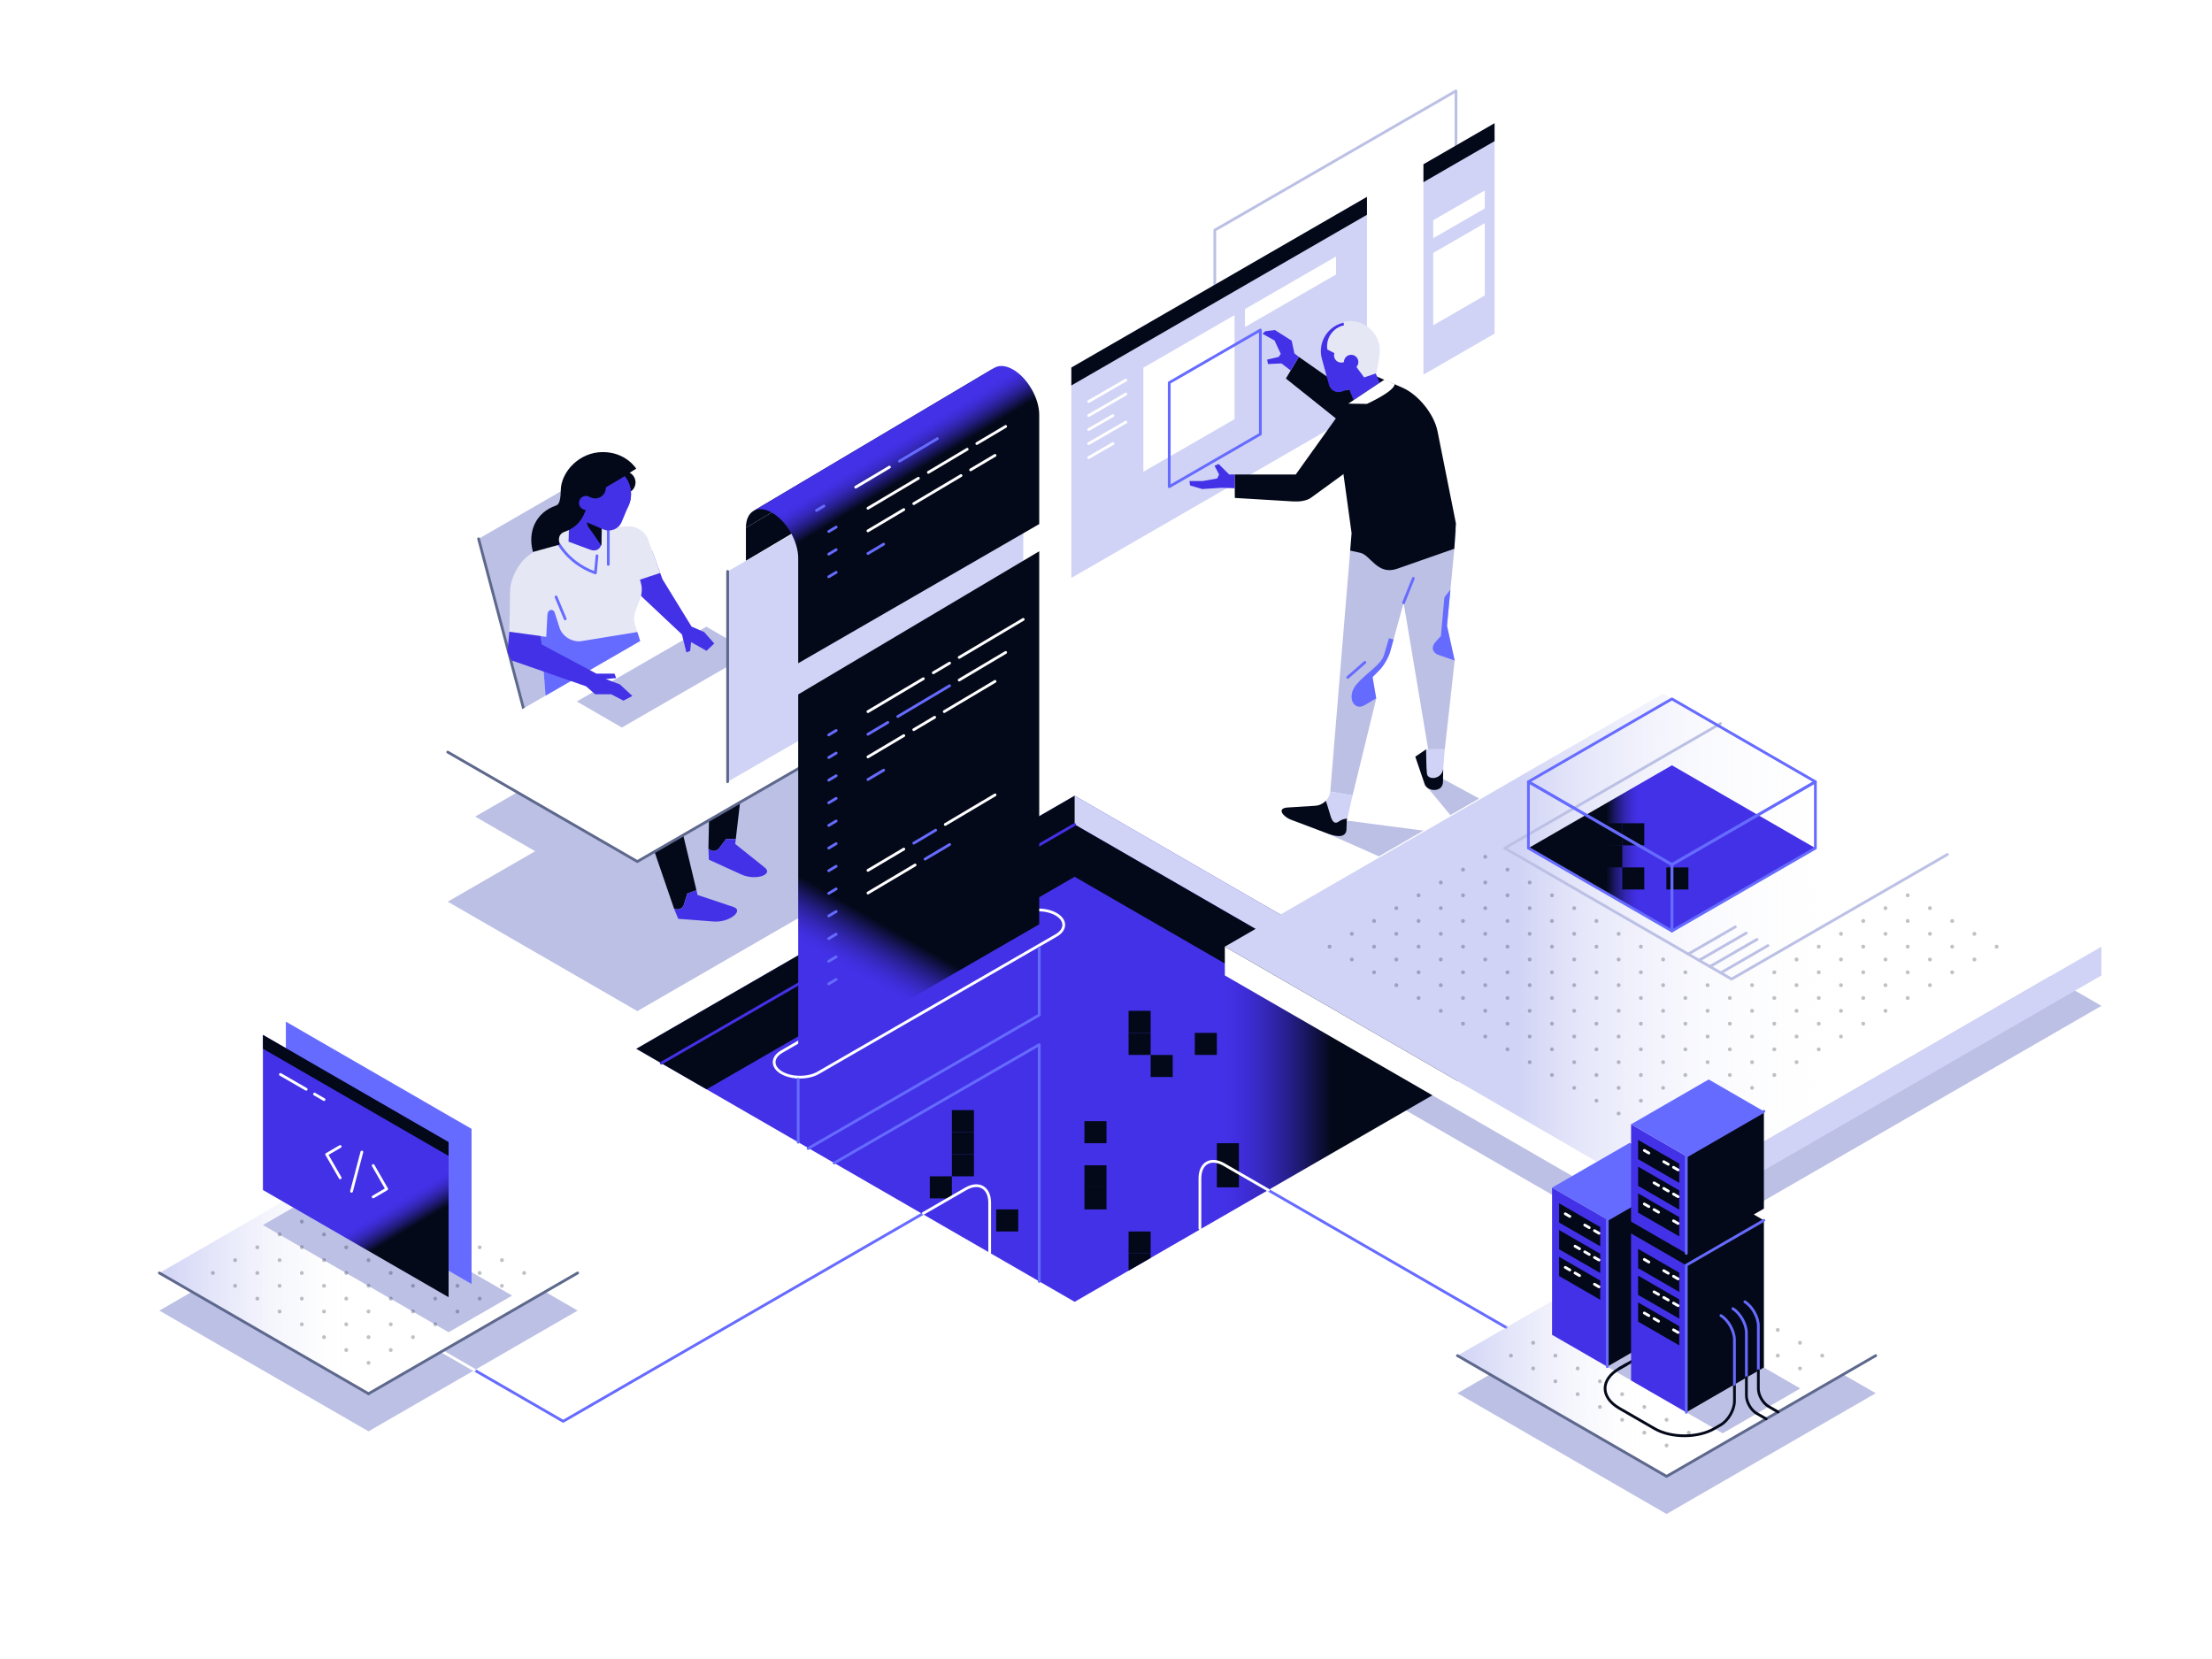 <?xml version="1.0" encoding="UTF-8"?>
<svg xmlns="http://www.w3.org/2000/svg" width="800" height="600" xmlns:xlink="http://www.w3.org/1999/xlink" viewBox="0 0 800 600">
  <defs>
    <linearGradient id="linear-gradient" x1="481.64" y1="379.31" x2="441.71" y2="379.31" gradientUnits="userSpaceOnUse">
      <stop offset="0" stop-color="#040919"/>
      <stop offset=".05" stop-color="#080c28"/>
      <stop offset=".24" stop-color="#1a1762"/>
      <stop offset=".42" stop-color="#282092"/>
      <stop offset=".59" stop-color="#3427b7"/>
      <stop offset=".75" stop-color="#3c2cd2"/>
      <stop offset=".89" stop-color="#412fe2"/>
      <stop offset="1" stop-color="#4331e8"/>
    </linearGradient>
    <linearGradient id="linear-gradient-2" x1="311.17" y1="329.42" x2="300.97" y2="347.15" xlink:href="#linear-gradient"/>
    <linearGradient id="linear-gradient-3" x1="322.21" y1="176.12" x2="315.56" y2="165.26" xlink:href="#linear-gradient"/>
    <linearGradient id="linear-gradient-4" x1="302.39" y1="221.87" x2="300.11" y2="221.87" gradientTransform="translate(0 395.74) rotate(-49.51) scale(1.54 .65) skewX(-26.28)" gradientUnits="userSpaceOnUse">
      <stop offset="0" stop-color="#d0d3f5"/>
      <stop offset=".06" stop-color="#d0d3f5" stop-opacity=".78"/>
      <stop offset=".14" stop-color="#d0d3f5" stop-opacity=".55"/>
      <stop offset=".21" stop-color="#d0d3f5" stop-opacity=".35"/>
      <stop offset=".28" stop-color="#d0d3f5" stop-opacity=".2"/>
      <stop offset=".35" stop-color="#d0d3f5" stop-opacity=".09"/>
      <stop offset=".4" stop-color="#d0d3f5" stop-opacity=".02"/>
      <stop offset=".45" stop-color="#d0d3f5" stop-opacity="0"/>
    </linearGradient>
    <linearGradient id="linear-gradient-5" x1="302.39" y1="230.06" x2="300.11" y2="230.06" xlink:href="#linear-gradient-4"/>
    <linearGradient id="linear-gradient-6" x1="302.39" y1="238.24" x2="300.11" y2="238.24" xlink:href="#linear-gradient-4"/>
    <linearGradient id="linear-gradient-7" x1="302.39" y1="246.43" x2="300.11" y2="246.43" xlink:href="#linear-gradient-4"/>
    <linearGradient id="linear-gradient-8" x1="302.39" y1="254.61" x2="300.11" y2="254.61" xlink:href="#linear-gradient-4"/>
    <linearGradient id="linear-gradient-9" x1="302.39" y1="262.8" x2="300.11" y2="262.8" xlink:href="#linear-gradient-4"/>
    <linearGradient id="linear-gradient-10" x1="302.39" y1="270.99" x2="300.11" y2="270.99" xlink:href="#linear-gradient-4"/>
    <linearGradient id="linear-gradient-11" x1="302.39" y1="279.17" x2="300.11" y2="279.17" xlink:href="#linear-gradient-4"/>
    <linearGradient id="linear-gradient-12" x1="302.39" y1="287.36" x2="300.11" y2="287.36" xlink:href="#linear-gradient-4"/>
    <linearGradient id="linear-gradient-13" x1="302.39" y1="295.54" x2="300.11" y2="295.54" xlink:href="#linear-gradient-4"/>
    <linearGradient id="linear-gradient-14" x1="302.39" y1="303.73" x2="300.11" y2="303.73" xlink:href="#linear-gradient-4"/>
    <linearGradient id="linear-gradient-15" x1="302.39" y1="311.92" x2="300.11" y2="311.92" xlink:href="#linear-gradient-4"/>
    <linearGradient id="linear-gradient-16" x1="333.76" y1="235.07" x2="316.83" y2="235.07" xlink:href="#linear-gradient-4"/>
    <linearGradient id="linear-gradient-17" x1="321.02" y1="239.54" x2="314.95" y2="239.54" xlink:href="#linear-gradient-4"/>
    <linearGradient id="linear-gradient-18" x1="326.75" y1="249.39" x2="315.8" y2="249.39" xlink:href="#linear-gradient-4"/>
    <linearGradient id="linear-gradient-19" x1="319.53" y1="255.48" x2="314.73" y2="255.48" xlink:href="#linear-gradient-4"/>
    <linearGradient id="linear-gradient-20" x1="326.76" y1="290.46" x2="315.81" y2="290.46" xlink:href="#linear-gradient-4"/>
    <linearGradient id="linear-gradient-21" x1="330.8" y1="299.82" x2="316.41" y2="299.82" xlink:href="#linear-gradient-4"/>
    <linearGradient id="linear-gradient-22" x1="343.38" y1="244.63" x2="338.41" y2="244.63" xlink:href="#linear-gradient-4"/>
    <linearGradient id="linear-gradient-23" x1="343.26" y1="249.11" x2="327.43" y2="249.11" xlink:href="#linear-gradient-4"/>
    <linearGradient id="linear-gradient-24" x1="337.96" y1="257.4" x2="331.57" y2="257.4" xlink:href="#linear-gradient-4"/>
    <linearGradient id="linear-gradient-25" x1="369.85" y1="255.02" x2="350.3" y2="255.02" xlink:href="#linear-gradient-4"/>
    <linearGradient id="linear-gradient-26" x1="363.55" y1="261.37" x2="349.36" y2="261.37" xlink:href="#linear-gradient-4"/>
    <linearGradient id="linear-gradient-27" x1="359.7" y1="266.89" x2="344.19" y2="266.89" xlink:href="#linear-gradient-4"/>
    <linearGradient id="linear-gradient-28" x1="338.32" y1="298.56" x2="331.64" y2="298.56" xlink:href="#linear-gradient-4"/>
    <linearGradient id="linear-gradient-29" x1="359.72" y1="308.06" x2="344.5" y2="308.06" xlink:href="#linear-gradient-4"/>
    <linearGradient id="linear-gradient-30" x1="343.37" y1="309.39" x2="335.86" y2="309.39" xlink:href="#linear-gradient-4"/>
    <linearGradient id="linear-gradient-31" x1="297.96" y1="135.51" x2="295.69" y2="135.51" xlink:href="#linear-gradient-4"/>
    <linearGradient id="linear-gradient-32" x1="302.39" y1="148.31" x2="300.11" y2="148.31" xlink:href="#linear-gradient-4"/>
    <linearGradient id="linear-gradient-33" x1="302.39" y1="156.5" x2="300.11" y2="156.5" xlink:href="#linear-gradient-4"/>
    <linearGradient id="linear-gradient-34" x1="302.39" y1="164.69" x2="300.11" y2="164.69" xlink:href="#linear-gradient-4"/>
    <linearGradient id="linear-gradient-35" x1="321.57" y1="146.44" x2="311.26" y2="146.44" xlink:href="#linear-gradient-4"/>
    <linearGradient id="linear-gradient-36" x1="331.99" y1="160.99" x2="316.57" y2="160.99" xlink:href="#linear-gradient-4"/>
    <linearGradient id="linear-gradient-37" x1="326.75" y1="167.65" x2="315.8" y2="167.65" xlink:href="#linear-gradient-4"/>
    <linearGradient id="linear-gradient-38" x1="319.53" y1="173.74" x2="314.73" y2="173.74" xlink:href="#linear-gradient-4"/>
    <linearGradient id="linear-gradient-39" x1="338.88" y1="156" x2="327.29" y2="156" xlink:href="#linear-gradient-4"/>
    <linearGradient id="linear-gradient-40" x1="349.67" y1="172.4" x2="337.81" y2="172.4" xlink:href="#linear-gradient-4"/>
    <linearGradient id="linear-gradient-41" x1="347.41" y1="178.41" x2="332.97" y2="178.41" xlink:href="#linear-gradient-4"/>
    <linearGradient id="linear-gradient-42" x1="363.61" y1="181.47" x2="354.8" y2="181.47" xlink:href="#linear-gradient-4"/>
    <linearGradient id="linear-gradient-43" x1="359.79" y1="187.9" x2="352.33" y2="187.9" xlink:href="#linear-gradient-4"/>
    <linearGradient id="linear-gradient-44" x1="548.8" y1="342.37" x2="865.83" y2="342.37" gradientUnits="userSpaceOnUse">
      <stop offset="0" stop-color="#d0d3f5"/>
      <stop offset=".06" stop-color="#dadcf7" stop-opacity=".78"/>
      <stop offset=".14" stop-color="#e5e6f9" stop-opacity=".55"/>
      <stop offset=".21" stop-color="#eeeffb" stop-opacity=".35"/>
      <stop offset=".28" stop-color="#f5f6fd" stop-opacity=".2"/>
      <stop offset=".35" stop-color="#fafbfe" stop-opacity=".09"/>
      <stop offset=".4" stop-color="#fdfdfe" stop-opacity=".02"/>
      <stop offset=".45" stop-color="#fff" stop-opacity="0"/>
    </linearGradient>
    <linearGradient id="linear-gradient-45" x1="580.96" y1="306.74" x2="593.01" y2="306.74" xlink:href="#linear-gradient"/>
    <linearGradient id="linear-gradient-46" x1="527.1" y1="490.28" x2="678.38" y2="490.28" gradientTransform="matrix(1, 0, 0, 1, 0, 0)" xlink:href="#linear-gradient-4"/>
    <linearGradient id="linear-gradient-47" x1="57.64" y1="460.39" x2="208.91" y2="460.39" gradientTransform="matrix(1, 0, 0, 1, 0, 0)" xlink:href="#linear-gradient-4"/>
    <linearGradient id="New_Gradient_Swatch_1" data-name="New Gradient Swatch 1" x1="143.8" y1="446.95" x2="138.32" y2="437.81" gradientUnits="userSpaceOnUse">
      <stop offset="0" stop-color="#040919"/>
      <stop offset=".05" stop-color="#080c28"/>
      <stop offset=".24" stop-color="#1a1762"/>
      <stop offset=".42" stop-color="#282092"/>
      <stop offset=".59" stop-color="#3427b7"/>
      <stop offset=".75" stop-color="#3c2cd2"/>
      <stop offset=".89" stop-color="#412fe2"/>
      <stop offset="1" stop-color="#4331e8"/>
    </linearGradient>
  </defs>
  <g id="BG">
    <rect width="800" height="600" fill="#fff"/>
  </g>
  <g id="Light">
    <g>
      <polygon points="601.49 433.89 461.52 353.07 442.98 363.78 601.49 455.3 760.01 363.78 741.46 353.07 601.49 433.89" fill="#bcc0e5"/>
      <g>
        <polygon points="388.66 470.82 547.17 379.31 388.66 287.79 230.15 379.31 388.66 470.82" fill="url(#linear-gradient)"/>
        <g>
          <rect x="432.11" y="373.55" width="7.98" height="7.98" fill="#040919"/>
          <rect x="440.09" y="421.44" width="7.98" height="7.98" fill="#040919"/>
          <rect x="440.09" y="413.46" width="7.98" height="7.98" fill="#040919"/>
          <rect x="392.2" y="429.42" width="7.98" height="7.98" fill="#040919"/>
          <rect x="392.2" y="421.44" width="7.98" height="7.98" fill="#040919"/>
          <rect x="392.2" y="405.48" width="7.98" height="7.98" fill="#040919"/>
          <rect x="416.15" y="381.54" width="7.98" height="7.98" fill="#040919"/>
          <rect x="408.17" y="445.38" width="7.98" height="7.98" fill="#040919"/>
          <polygon points="416.15 454.95 416.15 453.36 408.17 453.36 408.17 459.56 416.15 454.95" fill="#040919"/>
          <rect x="408.17" y="365.57" width="7.98" height="7.98" fill="#040919"/>
          <rect x="408.17" y="373.55" width="7.98" height="7.98" fill="#040919"/>
          <rect x="360.28" y="437.4" width="7.98" height="7.98" fill="#040919"/>
          <rect x="344.26" y="417.45" width="7.98" height="7.98" fill="#040919"/>
          <rect x="344.26" y="409.47" width="7.98" height="7.98" fill="#040919"/>
          <rect x="344.26" y="401.49" width="7.98" height="7.98" fill="#040919"/>
          <rect x="336.28" y="425.43" width="7.98" height="7.98" fill="#040919"/>
        </g>
        <polygon points="388.66 298.2 538.16 384.51 547.17 379.31 388.66 287.79 230.15 379.31 239.16 384.51 388.66 298.2" fill="#d0d3f5"/>
        <polygon points="388.66 317.1 521.78 393.96 538.16 384.51 388.66 298.2 239.16 384.51 255.54 393.96 388.66 317.1" fill="#040919"/>
        <polygon points="388.66 287.79 388.66 298.2 239.16 384.51 230.15 379.31 388.66 287.79" fill="#040919"/>
        <line x1="388.66" y1="298.2" x2="239.16" y2="384.51" fill="none" stroke="#4331e8" stroke-linecap="round" stroke-linejoin="round"/>
      </g>
      <g>
        <g>
          <polyline points="526.58 54.69 526.58 32.87 439.35 83.23 439.35 105.31" fill="none" stroke="#bcc0e5" stroke-linecap="round" stroke-linejoin="round"/>
          <polygon points="387.47 132.93 387.47 209.02 494.38 147.29 494.38 71.2 387.47 132.93" fill="#d0d3f5"/>
          <polygon points="514.81 59.41 514.81 135.5 540.53 120.65 540.53 44.56 514.81 59.41" fill="#d0d3f5"/>
          <polygon points="387.47 132.93 387.47 139.41 494.38 77.68 494.38 71.2 387.47 132.93" fill="#040919"/>
          <polygon points="514.81 59.41 514.81 65.89 540.53 51.04 540.53 44.56 514.81 59.41" fill="#040919"/>
          <polygon points="413.51 132.99 413.51 170.62 446.48 151.59 446.48 113.96 413.51 132.99" fill="#fff"/>
          <polygon points="518.35 91.47 518.35 117.64 536.98 106.88 536.98 80.71 518.35 91.47" fill="#fff"/>
          <polygon points="450.25 111.78 450.25 118.29 483.21 99.26 483.21 92.75 450.25 111.78" fill="#fff"/>
          <polygon points="518.35 79.64 518.35 86.15 536.98 75.39 536.98 68.89 518.35 79.64" fill="#fff"/>
          <line x1="407.19" y1="137.45" x2="393.73" y2="145.22" fill="none" stroke="#fff" stroke-linecap="round" stroke-linejoin="round"/>
          <line x1="407.19" y1="142.52" x2="393.73" y2="150.29" fill="none" stroke="#fff" stroke-linecap="round" stroke-linejoin="round"/>
          <line x1="402.51" y1="150.29" x2="393.73" y2="155.36" fill="none" stroke="#fff" stroke-linecap="round" stroke-linejoin="round"/>
          <line x1="407.19" y1="152.66" x2="393.73" y2="160.43" fill="none" stroke="#fff" stroke-linecap="round" stroke-linejoin="round"/>
          <line x1="402.51" y1="160.43" x2="393.73" y2="165.5" fill="none" stroke="#fff" stroke-linecap="round" stroke-linejoin="round"/>
          <polygon points="422.87 138.39 422.87 176.02 455.83 156.99 455.83 119.36 422.87 138.39" fill="none" stroke="#666bff" stroke-linecap="round" stroke-linejoin="round"/>
        </g>
        <path d="M269.77,190.88c0-2.79,.92-5.06,2.77-6.12l87.17-51.77c-1.85,1.07-2.77,3.33-2.77,6.12l-87.17,51.77Z" fill="#040919"/>
        <polygon points="356.94 139.11 269.77 190.88 269.77 202.83 356.94 151.06 356.94 139.11" fill="#040919"/>
        <polygon points="301.51 245.52 370.07 285.1 230.5 365.68 161.94 326.1 301.51 245.52" fill="#bcc0e5"/>
        <polygon points="220.85 267.04 289.41 306.62 240.41 334.91 171.85 295.33 220.85 267.04" fill="#bcc0e5"/>
        <g>
          <path d="M247.35,327.16c-.2,.64-.65,1.17-1.25,1.47-.6,.3-1.29,.34-1.92,.12l-.4-.14-10.46-30.45,10.3-10.6,8.26,34.4-3.3,1.21-1.24,3.99Z" fill="#040919"/>
          <path d="M265.28,328.02c3.87,1.29-1.47,5.69-7.14,5.26l-7.05-.54-5.79-.44-1.52-3.69,.4,.14c.63,.22,1.32,.18,1.92-.12,.6-.3,1.05-.83,1.25-1.47l1.24-3.99,3.3-1.21,.41,1.72,12.98,4.34Z" fill="#4331e8"/>
        </g>
        <g>
          <polygon points="213.32 171.64 173.09 194.87 191.31 263.7 231.54 240.47 213.32 171.64" fill="#bcc0e5"/>
          <line x1="173.09" y1="194.87" x2="191.31" y2="263.7" fill="none" stroke="#5d688c" stroke-linecap="round" stroke-linejoin="round"/>
        </g>
        <g>
          <path d="M260.06,306.8c-.41,.53-1.01,.87-1.67,.95-.66,.08-1.33-.12-1.85-.55l-.33-.27,.67-32.19,13.32-6.41-4.09,35.14h-3.51s-2.54,3.33-2.54,3.33Z" fill="#040919"/>
          <path d="M276.6,313.78c3.18,2.54-3.33,4.84-8.52,2.47l-6.43-2.93-5.28-2.41-.16-3.99,.33,.27c.51,.43,1.18,.62,1.85,.55,.66-.08,1.27-.42,1.67-.95l2.54-3.32h3.51s-.2,1.76-.2,1.76l10.69,8.54Z" fill="#4331e8"/>
        </g>
        <g>
          <polygon points="370.07 285.1 370.07 231.01 301.51 191.43 301.51 245.51 370.07 285.1" fill="#d0d3f5"/>
          <polygon points="301.51 191.43 370.07 231.01 230.5 311.59 161.94 272.01 301.51 191.43" fill="#fff"/>
          <polygon points="255.46 226.65 271.77 236.07 224.91 263.12 208.6 253.7 255.46 226.65" fill="#bcc0e5"/>
          <polyline points="370.07 231.01 230.5 311.59 161.94 272.01" fill="none" stroke="#5d688c" stroke-linecap="round" stroke-linejoin="round"/>
        </g>
        <g>
          <circle cx="225.85" cy="174.48" r="4" fill="#040919"/>
          <polygon points="235.92 199.39 239.58 209.46 250.11 226.61 254.68 228.6 258.32 232.73 255.51 235.37 249.94 232.22 249.61 235.42 248.24 235.95 246.64 229.46 232.09 215.78 225.17 205.82 235.92 199.39" fill="#4331e8"/>
          <path d="M238.77,207.21l-4.37-12.13c-.98-2.71-4.11-4.84-6.99-4.71l-23.5,1.06-13.02,9.69c-3.43,2.56-6.31,8.15-6.39,12.43l-.29,14.94,11.4,1.56,1.7,21.53,34.23-19.76-1.94-6.16c-1.57-4.97,3.99-8.85,2.12-15.05l-.29-.97,7.33-2.43Z" fill="#e6e7f5"/>
          <path d="M230.52,228.58l-20.21,3.28c-3.26,.53-6.92-1.66-7.93-4.8l-1.74-5.43c-.55-1.72-2.55-1.22-2.65,.58l-.43,8.12-1.95-.27,1.7,21.53,34.23-19.76-1.03-3.25Z" fill="#666bff"/>
          <line x1="220" y1="204.13" x2="220" y2="190.71" fill="none" stroke="#666bff" stroke-linecap="round" stroke-linejoin="round"/>
          <path d="M200.64,193.87s3.38,9.35,14.7,13.34l.57-6.21" fill="none" stroke="#666bff" stroke-linecap="round" stroke-linejoin="round"/>
          <polygon points="184.21 228.49 183.53 235.72 184.84 238.78 211.96 248.21 215.27 251.1 221.05 251.1 225.47 253.4 228.7 251.7 224.2 247.53 219.1 245.58 222.84 245.24 222.24 243.62 215.7 243.62 195.89 233.08 195.62 230.05 184.21 228.49" fill="#4331e8"/>
          <path d="M205.62,195.9l7.92,2.94c2.15,.8,3.96-.42,4.01-2.72l.23-9.05-11.67-6.44-.49,15.26Z" fill="#4331e8"/>
          <path d="M217.59,188.31l-5.12-3.1s-1,3.67,.61,5.79c1.61,2.12,4.4,6.39,4.4,6.39l.11-9.08Z" fill="#040919"/>
          <circle cx="218.01" cy="178.71" r="10.22" fill="#4331e8"/>
          <path d="M227.73,181.84h0c.3-.95,.48-1.95,.49-3,.07-5.64-4.45-10.27-10.09-10.34-5.64-.07-10.27,4.45-10.34,10.09-.04,3.33,1.53,6.3,3.97,8.2l-.72,1.6,7.15,3.06c2.58,1.1,5.57-.11,6.65-2.69l2.28-5.45c.24-.47,.45-.95,.61-1.46h0Z" fill="#4331e8"/>
          <path d="M192.76,199.64c-2.1-7.58,1.22-14.34,8.28-16.8,.6-.21,1.71-.6,1.77-5.51,.08-6.62,6.68-13.94,15.39-13.83,7.89,.1,11.51,5.41,11.9,6.01l-8.54,5.29s-.99-1.27-3.48-1.3c-2.47-.03-5.25,2.33-5.27,3.95-.04,2.95-.15,11.92-8.47,14.82-1.27,.44-2.85,1.41-1.94,4.69l-9.64,2.67Z" fill="#040919"/>
          <polygon points="225.88 172.2 208.08 182.88 210.45 172.81 222.09 169.34 225.88 172.2" fill="#040919"/>
          <circle cx="211.93" cy="181.88" r="2.53" fill="#4331e8"/>
          <circle cx="215.25" cy="176.4" r="3.87" fill="#040919"/>
          <line x1="201.1" y1="215.89" x2="204.41" y2="223.83" fill="none" stroke="#666bff" stroke-linecap="round" stroke-linejoin="round"/>
        </g>
        <polygon points="263.16 206.65 263.16 282.74 370.07 221.01 370.07 144.92 263.16 206.65" fill="#d0d3f5"/>
        <line x1="263.16" y1="206.65" x2="263.16" y2="282.74" fill="none" stroke="#5d688c" stroke-linecap="round" stroke-linejoin="round"/>
        <path d="M282.71,387.99c3.64,2.1,9.6,2.1,13.24,0l86.04-49.68c3.64-2.1,3.64-5.54,0-7.65s-9.6-2.1-13.24,0l-86.04,49.68c-3.64,2.1-3.64,5.54,0,7.65Z" fill="none" stroke="#fff" stroke-linecap="round" stroke-linejoin="round"/>
        <polygon points="288.68 251.15 288.68 384.62 375.85 334.29 375.85 199.37 288.68 251.15" fill="url(#linear-gradient-2)"/>
        <path d="M373.08,140.71c-3.69-6.4-9.68-9.85-13.38-7.72l-87.17,51.77c3.69-2.13,9.68,1.32,13.38,7.72,1.85,3.2,2.77,6.53,2.77,9.32v38.07l87.17-50.33v-39.52c0-2.79-.92-6.12-2.77-9.32Z" fill="url(#linear-gradient-3)"/>
        <polyline points="301.69 420.63 375.85 377.81 375.85 463.45" fill="none" stroke="#666bff" stroke-linecap="round" stroke-linejoin="round"/>
        <g>
          <line x1="299.72" y1="265.79" x2="302.41" y2="264.19" fill="url(#linear-gradient-4)" stroke="#666bff" stroke-linecap="round" stroke-linejoin="round"/>
          <line x1="299.72" y1="273.97" x2="302.41" y2="272.37" fill="url(#linear-gradient-5)" stroke="#666bff" stroke-linecap="round" stroke-linejoin="round"/>
          <line x1="299.72" y1="282.16" x2="302.41" y2="280.56" fill="url(#linear-gradient-6)" stroke="#666bff" stroke-linecap="round" stroke-linejoin="round"/>
          <line x1="299.72" y1="290.34" x2="302.41" y2="288.74" fill="url(#linear-gradient-7)" stroke="#666bff" stroke-linecap="round" stroke-linejoin="round"/>
          <line x1="299.72" y1="298.53" x2="302.41" y2="296.93" fill="url(#linear-gradient-8)" stroke="#666bff" stroke-linecap="round" stroke-linejoin="round"/>
          <line x1="299.72" y1="306.72" x2="302.41" y2="305.12" fill="url(#linear-gradient-9)" stroke="#666bff" stroke-linecap="round" stroke-linejoin="round"/>
          <line x1="299.72" y1="314.9" x2="302.41" y2="313.3" fill="url(#linear-gradient-10)" stroke="#666bff" stroke-linecap="round" stroke-linejoin="round"/>
          <line x1="299.72" y1="323.09" x2="302.41" y2="321.49" fill="url(#linear-gradient-11)" stroke="#666bff" stroke-linecap="round" stroke-linejoin="round"/>
          <line x1="299.72" y1="331.27" x2="302.41" y2="329.67" fill="url(#linear-gradient-12)" stroke="#666bff" stroke-linecap="round" stroke-linejoin="round"/>
          <line x1="299.72" y1="339.46" x2="302.41" y2="337.86" fill="url(#linear-gradient-13)" stroke="#666bff" stroke-linecap="round" stroke-linejoin="round"/>
          <line x1="299.72" y1="347.65" x2="302.41" y2="346.05" fill="url(#linear-gradient-14)" stroke="#666bff" stroke-linecap="round" stroke-linejoin="round"/>
          <line x1="299.72" y1="355.83" x2="302.41" y2="354.23" fill="url(#linear-gradient-15)" stroke="#666bff" stroke-linecap="round" stroke-linejoin="round"/>
          <line x1="313.9" y1="257.37" x2="333.94" y2="245.46" fill="url(#linear-gradient-16)" stroke="#fff" stroke-linecap="round" stroke-linejoin="round"/>
          <line x1="313.9" y1="265.55" x2="321.09" y2="261.28" fill="url(#linear-gradient-17)" stroke="#666bff" stroke-linecap="round" stroke-linejoin="round"/>
          <line x1="313.9" y1="273.74" x2="326.87" y2="266.04" fill="url(#linear-gradient-18)" stroke="#fff" stroke-linecap="round" stroke-linejoin="round"/>
          <line x1="313.9" y1="281.92" x2="319.59" y2="278.54" fill="url(#linear-gradient-19)" stroke="#666bff" stroke-linecap="round" stroke-linejoin="round"/>
          <line x1="313.91" y1="314.78" x2="326.88" y2="307.08" fill="url(#linear-gradient-20)" stroke="#fff" stroke-linecap="round" stroke-linejoin="round"/>
          <line x1="313.91" y1="322.97" x2="330.96" y2="312.84" fill="url(#linear-gradient-21)" stroke="#fff" stroke-linecap="round" stroke-linejoin="round"/>
          <line x1="337.54" y1="243.32" x2="343.43" y2="239.82" fill="url(#linear-gradient-22)" stroke="#fff" stroke-linecap="round" stroke-linejoin="round"/>
          <line x1="324.69" y1="259.14" x2="343.43" y2="248.01" fill="url(#linear-gradient-23)" stroke="#666bff" stroke-linecap="round" stroke-linejoin="round"/>
          <line x1="330.47" y1="263.9" x2="338.03" y2="259.41" fill="url(#linear-gradient-24)" stroke="#fff" stroke-linecap="round" stroke-linejoin="round"/>
          <line x1="346.9" y1="237.76" x2="370.07" y2="224" fill="url(#linear-gradient-25)" stroke="#fff" stroke-linecap="round" stroke-linejoin="round"/>
          <line x1="346.9" y1="245.95" x2="363.71" y2="235.97" fill="url(#linear-gradient-26)" stroke="#fff" stroke-linecap="round" stroke-linejoin="round"/>
          <line x1="341.5" y1="257.35" x2="359.87" y2="246.43" fill="url(#linear-gradient-27)" stroke="#fff" stroke-linecap="round" stroke-linejoin="round"/>
          <line x1="330.48" y1="304.94" x2="338.4" y2="300.24" fill="url(#linear-gradient-28)" stroke="#666bff" stroke-linecap="round" stroke-linejoin="round"/>
          <line x1="341.87" y1="298.18" x2="359.89" y2="287.48" fill="url(#linear-gradient-29)" stroke="#fff" stroke-linecap="round" stroke-linejoin="round"/>
          <line x1="334.56" y1="310.7" x2="343.45" y2="305.43" fill="url(#linear-gradient-30)" stroke="#666bff" stroke-linecap="round" stroke-linejoin="round"/>
          <line x1="295.29" y1="184.61" x2="297.99" y2="183.01" fill="url(#linear-gradient-31)" stroke="#666bff" stroke-linecap="round" stroke-linejoin="round"/>
          <line x1="299.72" y1="192.23" x2="302.41" y2="190.63" fill="url(#linear-gradient-32)" stroke="#666bff" stroke-linecap="round" stroke-linejoin="round"/>
          <line x1="299.72" y1="200.42" x2="302.41" y2="198.81" fill="url(#linear-gradient-33)" stroke="#666bff" stroke-linecap="round" stroke-linejoin="round"/>
          <line x1="299.72" y1="208.6" x2="302.41" y2="207" fill="url(#linear-gradient-34)" stroke="#666bff" stroke-linecap="round" stroke-linejoin="round"/>
          <line x1="309.47" y1="176.19" x2="321.68" y2="168.93" fill="url(#linear-gradient-35)" stroke="#fff" stroke-linecap="round" stroke-linejoin="round"/>
          <line x1="313.9" y1="183.81" x2="332.15" y2="172.97" fill="url(#linear-gradient-36)" stroke="#fff" stroke-linecap="round" stroke-linejoin="round"/>
          <line x1="313.9" y1="191.99" x2="326.87" y2="184.29" fill="url(#linear-gradient-37)" stroke="#fff" stroke-linecap="round" stroke-linejoin="round"/>
          <line x1="313.9" y1="200.18" x2="319.59" y2="196.8" fill="url(#linear-gradient-38)" stroke="#666bff" stroke-linecap="round" stroke-linejoin="round"/>
          <line x1="325.28" y1="166.8" x2="339.01" y2="158.64" fill="url(#linear-gradient-39)" stroke="#666bff" stroke-linecap="round" stroke-linejoin="round"/>
          <line x1="335.76" y1="170.83" x2="349.8" y2="162.48" fill="url(#linear-gradient-40)" stroke="#fff" stroke-linecap="round" stroke-linejoin="round"/>
          <line x1="330.47" y1="182.15" x2="347.57" y2="171.99" fill="url(#linear-gradient-41)" stroke="#fff" stroke-linecap="round" stroke-linejoin="round"/>
          <line x1="353.27" y1="160.42" x2="363.71" y2="154.23" fill="url(#linear-gradient-42)" stroke="#fff" stroke-linecap="round" stroke-linejoin="round"/>
          <line x1="351.04" y1="169.93" x2="359.87" y2="164.69" fill="url(#linear-gradient-43)" stroke="#fff" stroke-linecap="round" stroke-linejoin="round"/>
        </g>
        <line x1="288.68" y1="390.33" x2="288.68" y2="413.1" fill="none" stroke="#666bff" stroke-linecap="round" stroke-linejoin="round"/>
        <polyline points="375.85 342.83 375.85 367.11 292.26 415.37" fill="none" stroke="#666bff" stroke-linecap="round" stroke-linejoin="round"/>
      </g>
      <line x1="458.69" y1="430.43" x2="544.73" y2="480.1" fill="none" stroke="#666bff" stroke-linecap="round" stroke-linejoin="round"/>
      <path d="M433.97,444.26v-18.06c0-5.53,3.92-7.79,8.7-5.02l16.02,9.25" fill="none" stroke="#fff" stroke-linecap="round" stroke-linejoin="round"/>
      <g>
        <polygon points="601.49 433.89 760.01 342.37 760.01 352.78 601.49 444.3 601.49 433.89" fill="#d0d3f5"/>
        <polygon points="601.49 444.3 442.98 352.78 442.98 342.37 601.49 433.89 601.49 444.3" fill="#fff"/>
        <polygon points="601.49 250.85 442.98 342.37 601.49 433.89 760.01 342.37 601.49 250.85" fill="url(#linear-gradient-44)"/>
        <g opacity=".25">
          <circle cx="537.16" cy="337.73" r=".7" fill="#040919"/>
          <circle cx="545.2" cy="342.37" r=".7" fill="#040919"/>
          <circle cx="537.16" cy="347.01" r=".7" fill="#040919"/>
          <circle cx="553.24" cy="347.01" r=".7" fill="#040919"/>
          <circle cx="545.2" cy="351.65" r=".7" fill="#040919"/>
          <circle cx="537.16" cy="356.3" r=".7" fill="#040919"/>
          <circle cx="561.29" cy="351.65" r=".7" fill="#040919"/>
          <circle cx="553.24" cy="356.3" r=".7" fill="#040919"/>
          <circle cx="545.2" cy="360.94" r=".7" fill="#040919"/>
          <circle cx="537.16" cy="365.58" r=".7" fill="#040919"/>
          <circle cx="561.29" cy="360.94" r=".7" fill="#040919"/>
          <circle cx="553.24" cy="365.58" r=".7" fill="#040919"/>
          <circle cx="569.33" cy="356.3" r=".7" fill="#040919"/>
          <circle cx="545.2" cy="370.23" r=".7" fill="#040919"/>
          <circle cx="537.16" cy="374.87" r=".7" fill="#040919"/>
          <circle cx="529.12" cy="342.37" r=".7" fill="#040919"/>
          <circle cx="553.24" cy="328.44" r=".7" fill="#040919"/>
          <circle cx="561.29" cy="333.08" r=".7" fill="#040919"/>
          <circle cx="553.24" cy="337.73" r=".7" fill="#040919"/>
          <circle cx="569.33" cy="337.73" r=".7" fill="#040919"/>
          <circle cx="561.29" cy="342.37" r=".7" fill="#040919"/>
          <circle cx="577.37" cy="342.37" r=".7" fill="#040919"/>
          <circle cx="569.33" cy="347.01" r=".7" fill="#040919"/>
          <circle cx="577.37" cy="351.65" r=".7" fill="#040919"/>
          <circle cx="585.41" cy="347.01" r=".7" fill="#040919"/>
          <circle cx="545.2" cy="333.08" r=".7" fill="#040919"/>
          <circle cx="569.33" cy="328.44" r=".7" fill="#040919"/>
          <circle cx="577.37" cy="333.08" r=".7" fill="#040919"/>
          <circle cx="585.41" cy="337.73" r=".7" fill="#040919"/>
          <circle cx="593.45" cy="342.37" r=".7" fill="#040919"/>
          <circle cx="569.33" cy="365.58" r=".7" fill="#040919"/>
          <circle cx="561.29" cy="370.23" r=".7" fill="#040919"/>
          <circle cx="577.37" cy="360.94" r=".7" fill="#040919"/>
          <circle cx="553.24" cy="374.87" r=".7" fill="#040919"/>
          <circle cx="545.2" cy="379.51" r=".7" fill="#040919"/>
          <circle cx="585.41" cy="356.3" r=".7" fill="#040919"/>
          <circle cx="593.45" cy="351.65" r=".7" fill="#040919"/>
          <circle cx="601.49" cy="347.01" r=".7" fill="#040919"/>
          <circle cx="577.37" cy="370.23" r=".7" fill="#040919"/>
          <circle cx="569.33" cy="374.87" r=".7" fill="#040919"/>
          <circle cx="585.41" cy="365.58" r=".7" fill="#040919"/>
          <circle cx="561.29" cy="379.51" r=".7" fill="#040919"/>
          <circle cx="553.24" cy="384.15" r=".7" fill="#040919"/>
          <circle cx="593.45" cy="360.94" r=".7" fill="#040919"/>
          <circle cx="601.49" cy="356.3" r=".7" fill="#040919"/>
          <circle cx="609.53" cy="351.65" r=".7" fill="#040919"/>
          <circle cx="585.41" cy="374.87" r=".7" fill="#040919"/>
          <circle cx="577.37" cy="379.51" r=".7" fill="#040919"/>
          <circle cx="593.45" cy="370.23" r=".7" fill="#040919"/>
          <circle cx="569.33" cy="384.15" r=".7" fill="#040919"/>
          <circle cx="561.29" cy="388.8" r=".7" fill="#040919"/>
          <circle cx="601.49" cy="365.58" r=".7" fill="#040919"/>
          <circle cx="609.53" cy="360.94" r=".7" fill="#040919"/>
          <circle cx="617.58" cy="356.3" r=".7" fill="#040919"/>
          <circle cx="593.45" cy="379.51" r=".7" fill="#040919"/>
          <circle cx="585.41" cy="384.15" r=".7" fill="#040919"/>
          <circle cx="601.49" cy="374.87" r=".7" fill="#040919"/>
          <circle cx="577.37" cy="388.8" r=".7" fill="#040919"/>
          <circle cx="569.33" cy="393.44" r=".7" fill="#040919"/>
          <circle cx="609.53" cy="370.23" r=".7" fill="#040919"/>
          <circle cx="617.58" cy="365.58" r=".7" fill="#040919"/>
          <circle cx="625.62" cy="360.94" r=".7" fill="#040919"/>
          <circle cx="601.49" cy="384.15" r=".7" fill="#040919"/>
          <circle cx="593.45" cy="388.8" r=".7" fill="#040919"/>
          <circle cx="609.53" cy="379.51" r=".7" fill="#040919"/>
          <circle cx="585.41" cy="393.44" r=".7" fill="#040919"/>
          <circle cx="577.37" cy="398.08" r=".7" fill="#040919"/>
          <circle cx="617.58" cy="374.87" r=".7" fill="#040919"/>
          <circle cx="625.62" cy="370.23" r=".7" fill="#040919"/>
          <circle cx="633.66" cy="365.58" r=".7" fill="#040919"/>
          <circle cx="609.53" cy="388.8" r=".7" fill="#040919"/>
          <circle cx="601.49" cy="393.44" r=".7" fill="#040919"/>
          <circle cx="617.58" cy="384.15" r=".7" fill="#040919"/>
          <circle cx="593.45" cy="398.08" r=".7" fill="#040919"/>
          <circle cx="585.41" cy="402.72" r=".7" fill="#040919"/>
          <circle cx="625.62" cy="379.51" r=".7" fill="#040919"/>
          <circle cx="633.66" cy="374.87" r=".7" fill="#040919"/>
          <circle cx="641.7" cy="370.23" r=".7" fill="#040919"/>
          <circle cx="617.58" cy="393.44" r=".7" fill="#040919"/>
          <circle cx="609.53" cy="398.08" r=".7" fill="#040919"/>
          <circle cx="625.62" cy="388.8" r=".7" fill="#040919"/>
          <circle cx="601.49" cy="402.72" r=".7" fill="#040919"/>
          <circle cx="593.45" cy="407.37" r=".7" fill="#040919"/>
          <circle cx="633.66" cy="384.15" r=".7" fill="#040919"/>
          <circle cx="641.7" cy="379.51" r=".7" fill="#040919"/>
          <circle cx="649.74" cy="374.87" r=".7" fill="#040919"/>
          <circle cx="625.62" cy="398.08" r=".7" fill="#040919"/>
          <circle cx="617.58" cy="402.72" r=".7" fill="#040919"/>
          <circle cx="633.66" cy="393.44" r=".7" fill="#040919"/>
          <circle cx="609.53" cy="407.37" r=".7" fill="#040919"/>
          <circle cx="601.49" cy="412.01" r=".7" fill="#040919"/>
          <circle cx="641.7" cy="388.8" r=".7" fill="#040919"/>
          <circle cx="649.74" cy="384.15" r=".7" fill="#040919"/>
          <circle cx="657.78" cy="379.51" r=".7" fill="#040919"/>
          <circle cx="665.82" cy="374.87" r=".7" fill="#040919"/>
          <circle cx="561.29" cy="323.8" r=".7" fill="#040919"/>
          <circle cx="521.08" cy="347.01" r=".7" fill="#040919"/>
          <circle cx="529.12" cy="351.65" r=".7" fill="#040919"/>
          <circle cx="513.04" cy="351.65" r=".7" fill="#040919"/>
          <circle cx="521.08" cy="356.3" r=".7" fill="#040919"/>
          <circle cx="529.12" cy="360.94" r=".7" fill="#040919"/>
          <circle cx="513.04" cy="360.94" r=".7" fill="#040919"/>
          <circle cx="521.08" cy="365.58" r=".7" fill="#040919"/>
          <circle cx="505" cy="356.3" r=".7" fill="#040919"/>
          <circle cx="529.12" cy="370.23" r=".7" fill="#040919"/>
          <circle cx="513.04" cy="342.37" r=".7" fill="#040919"/>
          <circle cx="505" cy="347.01" r=".7" fill="#040919"/>
          <circle cx="529.12" cy="333.08" r=".7" fill="#040919"/>
          <circle cx="521.08" cy="337.73" r=".7" fill="#040919"/>
          <circle cx="537.16" cy="328.44" r=".7" fill="#040919"/>
          <circle cx="496.96" cy="351.65" r=".7" fill="#040919"/>
          <circle cx="513.04" cy="323.8" r=".7" fill="#040919"/>
          <circle cx="505" cy="328.44" r=".7" fill="#040919"/>
          <circle cx="496.95" cy="333.08" r=".7" fill="#040919"/>
          <circle cx="488.91" cy="337.73" r=".7" fill="#040919"/>
          <circle cx="513.04" cy="333.08" r=".7" fill="#040919"/>
          <circle cx="505" cy="337.73" r=".7" fill="#040919"/>
          <circle cx="521.08" cy="328.44" r=".7" fill="#040919"/>
          <circle cx="496.95" cy="342.37" r=".7" fill="#040919"/>
          <circle cx="488.91" cy="347.01" r=".7" fill="#040919"/>
          <circle cx="545.2" cy="323.8" r=".7" fill="#040919"/>
          <circle cx="529.12" cy="314.51" r=".7" fill="#040919"/>
          <circle cx="521.08" cy="319.16" r=".7" fill="#040919"/>
          <circle cx="529.12" cy="323.8" r=".7" fill="#040919"/>
          <circle cx="537.16" cy="319.16" r=".7" fill="#040919"/>
          <circle cx="553.24" cy="319.16" r=".7" fill="#040919"/>
          <circle cx="537.16" cy="309.87" r=".7" fill="#040919"/>
          <circle cx="545.2" cy="314.51" r=".7" fill="#040919"/>
          <circle cx="480.87" cy="342.37" r=".7" fill="#040919"/>
          <circle cx="657.78" cy="342.37" r=".7" fill="#040919"/>
          <circle cx="649.74" cy="347.01" r=".7" fill="#040919"/>
          <circle cx="665.82" cy="337.73" r=".7" fill="#040919"/>
          <circle cx="641.7" cy="351.65" r=".7" fill="#040919"/>
          <circle cx="633.66" cy="356.3" r=".7" fill="#040919"/>
          <circle cx="673.87" cy="333.08" r=".7" fill="#040919"/>
          <circle cx="681.91" cy="328.44" r=".7" fill="#040919"/>
          <circle cx="689.95" cy="323.8" r=".7" fill="#040919"/>
          <circle cx="665.82" cy="347.01" r=".7" fill="#040919"/>
          <circle cx="657.78" cy="351.65" r=".7" fill="#040919"/>
          <circle cx="673.87" cy="342.37" r=".7" fill="#040919"/>
          <circle cx="649.74" cy="356.3" r=".7" fill="#040919"/>
          <circle cx="641.7" cy="360.94" r=".7" fill="#040919"/>
          <circle cx="681.91" cy="337.73" r=".7" fill="#040919"/>
          <circle cx="689.95" cy="333.08" r=".7" fill="#040919"/>
          <circle cx="697.99" cy="328.44" r=".7" fill="#040919"/>
          <circle cx="673.87" cy="351.65" r=".7" fill="#040919"/>
          <circle cx="665.82" cy="356.3" r=".7" fill="#040919"/>
          <circle cx="681.91" cy="347.01" r=".7" fill="#040919"/>
          <circle cx="657.78" cy="360.94" r=".7" fill="#040919"/>
          <circle cx="649.74" cy="365.58" r=".7" fill="#040919"/>
          <circle cx="689.95" cy="342.37" r=".7" fill="#040919"/>
          <circle cx="697.99" cy="337.73" r=".7" fill="#040919"/>
          <circle cx="706.03" cy="333.08" r=".7" fill="#040919"/>
          <circle cx="681.91" cy="356.3" r=".7" fill="#040919"/>
          <circle cx="673.87" cy="360.94" r=".7" fill="#040919"/>
          <circle cx="689.95" cy="351.65" r=".7" fill="#040919"/>
          <circle cx="665.82" cy="365.58" r=".7" fill="#040919"/>
          <circle cx="657.78" cy="370.23" r=".7" fill="#040919"/>
          <circle cx="697.99" cy="347.01" r=".7" fill="#040919"/>
          <circle cx="706.03" cy="342.37" r=".7" fill="#040919"/>
          <circle cx="714.07" cy="337.73" r=".7" fill="#040919"/>
          <circle cx="689.95" cy="360.94" r=".7" fill="#040919"/>
          <circle cx="681.91" cy="365.58" r=".7" fill="#040919"/>
          <circle cx="697.99" cy="356.3" r=".7" fill="#040919"/>
          <circle cx="673.87" cy="370.23" r=".7" fill="#040919"/>
          <circle cx="706.03" cy="351.65" r=".7" fill="#040919"/>
          <circle cx="714.07" cy="347.01" r=".7" fill="#040919"/>
          <circle cx="722.11" cy="342.37" r=".7" fill="#040919"/>
        </g>
        <polyline points="704.3 309.03 626.24 354.1 544.2 306.74 622.27 261.67" fill="none" stroke="#bcc0e5" stroke-linecap="round" stroke-linejoin="round"/>
        <polygon points="604.67 336.7 656.56 306.74 604.67 276.78 552.77 306.74 604.67 336.7" fill="url(#linear-gradient-45)"/>
        <g>
          <line x1="610.56" y1="345.05" x2="627.62" y2="335.2" fill="none" stroke="#bcc0e5" stroke-linecap="round" stroke-linejoin="round"/>
          <line x1="614.48" y1="347.32" x2="631.55" y2="337.46" fill="none" stroke="#bcc0e5" stroke-linecap="round" stroke-linejoin="round"/>
          <line x1="618.4" y1="349.58" x2="635.47" y2="339.73" fill="none" stroke="#bcc0e5" stroke-linecap="round" stroke-linejoin="round"/>
          <line x1="622.32" y1="351.85" x2="639.39" y2="341.99" fill="none" stroke="#bcc0e5" stroke-linecap="round" stroke-linejoin="round"/>
        </g>
        <rect x="578.72" y="305.72" width="7.98" height="7.98" fill="#040919"/>
        <rect x="586.7" y="297.74" width="7.98" height="7.98" fill="#040919"/>
        <rect x="578.72" y="297.74" width="7.98" height="7.98" fill="#040919"/>
        <rect x="586.7" y="313.71" width="7.98" height="7.98" fill="#040919"/>
        <rect x="602.66" y="313.71" width="7.98" height="7.98" fill="#040919"/>
        <g>
          <polygon points="656.56 282.73 604.67 312.69 604.67 336.7 656.56 306.74 656.56 282.73" fill="none" stroke="#666bff" stroke-linecap="round" stroke-linejoin="round"/>
          <polygon points="552.77 282.73 604.67 312.69 604.67 336.7 552.77 306.74 552.77 282.73" fill="none" stroke="#666bff" stroke-linecap="round" stroke-linejoin="round"/>
          <polygon points="604.67 252.77 552.77 282.73 604.67 312.69 656.56 282.73 604.67 252.77" fill="none" stroke="#666bff" stroke-linecap="round" stroke-linejoin="round"/>
        </g>
      </g>
      <g>
        <polygon points="602.74 533.95 538.88 497.08 527.1 503.88 602.74 547.55 678.38 503.88 666.6 497.08 602.74 533.95" fill="#bcc0e5"/>
        <polygon points="602.74 446.61 527.1 490.28 602.74 533.95 678.38 490.28 602.74 446.61" fill="url(#linear-gradient-46)"/>
        <polyline points="527.1 490.28 602.74 533.95 678.38 490.28" fill="none" stroke="#5d688c" stroke-linecap="round" stroke-linejoin="round"/>
        <g opacity=".25">
          <circle cx="602.74" cy="485.64" r=".7" fill="#040919"/>
          <circle cx="610.78" cy="490.28" r=".7" fill="#040919"/>
          <circle cx="602.74" cy="494.92" r=".7" fill="#040919"/>
          <circle cx="618.82" cy="494.92" r=".7" fill="#040919"/>
          <circle cx="610.78" cy="499.57" r=".7" fill="#040919"/>
          <circle cx="602.74" cy="504.21" r=".7" fill="#040919"/>
          <circle cx="626.87" cy="499.57" r=".7" fill="#040919"/>
          <circle cx="618.82" cy="504.21" r=".7" fill="#040919"/>
          <circle cx="610.78" cy="508.85" r=".7" fill="#040919"/>
          <circle cx="602.74" cy="513.49" r=".7" fill="#040919"/>
          <circle cx="626.87" cy="508.85" r=".7" fill="#040919"/>
          <circle cx="618.82" cy="513.49" r=".7" fill="#040919"/>
          <circle cx="634.91" cy="504.21" r=".7" fill="#040919"/>
          <circle cx="610.78" cy="518.14" r=".7" fill="#040919"/>
          <circle cx="602.74" cy="522.78" r=".7" fill="#040919"/>
          <circle cx="594.7" cy="490.28" r=".7" fill="#040919"/>
          <circle cx="618.82" cy="476.35" r=".7" fill="#040919"/>
          <circle cx="626.87" cy="480.99" r=".7" fill="#040919"/>
          <circle cx="618.82" cy="485.64" r=".7" fill="#040919"/>
          <circle cx="634.91" cy="485.64" r=".7" fill="#040919"/>
          <circle cx="626.87" cy="490.28" r=".7" fill="#040919"/>
          <circle cx="642.95" cy="490.28" r=".7" fill="#040919"/>
          <circle cx="634.91" cy="494.92" r=".7" fill="#040919"/>
          <circle cx="642.95" cy="499.57" r=".7" fill="#040919"/>
          <circle cx="650.99" cy="494.92" r=".7" fill="#040919"/>
          <circle cx="610.78" cy="480.99" r=".7" fill="#040919"/>
          <circle cx="634.91" cy="476.35" r=".7" fill="#040919"/>
          <circle cx="642.95" cy="480.99" r=".7" fill="#040919"/>
          <circle cx="650.99" cy="485.64" r=".7" fill="#040919"/>
          <circle cx="659.03" cy="490.28" r=".7" fill="#040919"/>
          <circle cx="626.87" cy="471.71" r=".7" fill="#040919"/>
          <circle cx="586.66" cy="494.92" r=".7" fill="#040919"/>
          <circle cx="594.7" cy="499.57" r=".7" fill="#040919"/>
          <circle cx="578.62" cy="499.57" r=".7" fill="#040919"/>
          <circle cx="586.66" cy="504.21" r=".7" fill="#040919"/>
          <circle cx="594.7" cy="508.85" r=".7" fill="#040919"/>
          <circle cx="578.62" cy="508.85" r=".7" fill="#040919"/>
          <circle cx="586.66" cy="513.49" r=".7" fill="#040919"/>
          <circle cx="570.58" cy="504.21" r=".7" fill="#040919"/>
          <circle cx="594.7" cy="518.14" r=".7" fill="#040919"/>
          <circle cx="578.62" cy="490.28" r=".7" fill="#040919"/>
          <circle cx="570.58" cy="494.92" r=".7" fill="#040919"/>
          <circle cx="594.7" cy="480.99" r=".7" fill="#040919"/>
          <circle cx="586.66" cy="485.64" r=".7" fill="#040919"/>
          <circle cx="602.74" cy="476.35" r=".7" fill="#040919"/>
          <circle cx="562.53" cy="499.57" r=".7" fill="#040919"/>
          <circle cx="578.62" cy="471.71" r=".7" fill="#040919"/>
          <circle cx="570.58" cy="476.35" r=".7" fill="#040919"/>
          <circle cx="562.53" cy="480.99" r=".7" fill="#040919"/>
          <circle cx="554.49" cy="485.64" r=".7" fill="#040919"/>
          <circle cx="578.62" cy="480.99" r=".7" fill="#040919"/>
          <circle cx="570.58" cy="485.64" r=".7" fill="#040919"/>
          <circle cx="586.66" cy="476.35" r=".7" fill="#040919"/>
          <circle cx="562.53" cy="490.28" r=".7" fill="#040919"/>
          <circle cx="554.49" cy="494.92" r=".7" fill="#040919"/>
          <circle cx="610.78" cy="471.71" r=".7" fill="#040919"/>
          <circle cx="594.7" cy="462.42" r=".7" fill="#040919"/>
          <circle cx="586.66" cy="467.07" r=".7" fill="#040919"/>
          <circle cx="594.7" cy="471.71" r=".7" fill="#040919"/>
          <circle cx="602.74" cy="467.07" r=".7" fill="#040919"/>
          <circle cx="618.82" cy="467.07" r=".7" fill="#040919"/>
          <circle cx="602.74" cy="457.78" r=".7" fill="#040919"/>
          <circle cx="610.78" cy="462.42" r=".7" fill="#040919"/>
          <circle cx="546.45" cy="490.28" r=".7" fill="#040919"/>
        </g>
        <g>
          <polyline points="581.29 494.28 623.02 518.37 651.09 502.16 609.36 478.07" fill="#bcc0e5"/>
          <line x1="594.21" y1="490.02" x2="585.6" y2="494.98" fill="none" stroke="#040919" stroke-linecap="round" stroke-linejoin="round"/>
          <g>
            <polygon points="561.32 482.75 581.29 494.28 581.29 441.05 561.32 429.53 561.32 482.75" fill="#4331e8"/>
            <polygon points="561.32 429.53 581.29 441.05 609.36 424.85 589.4 413.32 561.32 429.53" fill="#666bff"/>
            <polygon points="609.36 478.07 581.29 494.28 581.29 441.05 609.36 424.85 609.36 478.07" fill="#040919"/>
            <polyline points="581.29 494.28 581.29 441.05 609.36 424.85" fill="none" stroke="#666bff" stroke-linecap="round" stroke-linejoin="round"/>
            <polygon points="563.86 435.18 578.75 443.78 578.75 450.74 563.86 442.14 563.86 435.18" fill="#040919"/>
            <polygon points="563.86 444.85 578.75 453.45 578.75 460.41 563.86 451.81 563.86 444.85" fill="#040919"/>
            <polygon points="563.86 454.53 578.75 463.13 578.75 470.08 563.86 461.48 563.86 454.53" fill="#040919"/>
            <line x1="566.11" y1="438.99" x2="567.75" y2="439.94" fill="none" stroke="#fff" stroke-linecap="round" stroke-linejoin="round"/>
            <line x1="573.14" y1="443.05" x2="574.78" y2="444" fill="none" stroke="#fff" stroke-linecap="round" stroke-linejoin="round"/>
            <line x1="576.66" y1="445.08" x2="578.3" y2="446.03" fill="none" stroke="#fff" stroke-linecap="round" stroke-linejoin="round"/>
            <line x1="569.63" y1="450.7" x2="571.27" y2="451.65" fill="none" stroke="#fff" stroke-linecap="round" stroke-linejoin="round"/>
            <line x1="573.14" y1="452.73" x2="574.78" y2="453.68" fill="none" stroke="#fff" stroke-linecap="round" stroke-linejoin="round"/>
            <line x1="576.66" y1="454.77" x2="578.3" y2="455.71" fill="none" stroke="#fff" stroke-linecap="round" stroke-linejoin="round"/>
            <line x1="566.11" y1="458.36" x2="567.75" y2="459.31" fill="none" stroke="#fff" stroke-linecap="round" stroke-linejoin="round"/>
            <line x1="569.63" y1="460.39" x2="571.27" y2="461.34" fill="none" stroke="#fff" stroke-linecap="round" stroke-linejoin="round"/>
            <line x1="576.66" y1="464.45" x2="578.3" y2="465.4" fill="none" stroke="#fff" stroke-linecap="round" stroke-linejoin="round"/>
          </g>
          <g>
            <polygon points="589.9 499.25 609.87 510.78 609.87 457.56 589.9 446.03 589.9 499.25" fill="#4331e8"/>
            <polygon points="589.9 446.03 609.87 457.56 637.94 441.35 617.98 429.82 589.9 446.03" fill="#040919"/>
            <polygon points="637.94 494.57 609.87 510.78 609.87 457.56 637.94 441.35 637.94 494.57" fill="#040919"/>
            <polyline points="609.87 510.78 609.87 457.56 637.94 441.35" fill="none" stroke="#666bff" stroke-linecap="round" stroke-linejoin="round"/>
            <polygon points="592.44 451.68 607.33 460.28 607.33 467.24 592.44 458.64 592.44 451.68" fill="#040919"/>
            <polygon points="592.44 461.35 607.33 469.95 607.33 476.91 592.44 468.31 592.44 461.35" fill="#040919"/>
            <polygon points="592.44 471.03 607.33 479.63 607.33 486.58 592.44 477.98 592.44 471.03" fill="#040919"/>
            <line x1="594.69" y1="455.49" x2="596.33" y2="456.44" fill="none" stroke="#fff" stroke-linecap="round" stroke-linejoin="round"/>
            <line x1="601.72" y1="459.55" x2="603.36" y2="460.5" fill="none" stroke="#fff" stroke-linecap="round" stroke-linejoin="round"/>
            <line x1="605.24" y1="461.58" x2="606.88" y2="462.53" fill="none" stroke="#fff" stroke-linecap="round" stroke-linejoin="round"/>
            <line x1="598.21" y1="467.21" x2="599.85" y2="468.15" fill="none" stroke="#fff" stroke-linecap="round" stroke-linejoin="round"/>
            <line x1="601.72" y1="469.24" x2="603.36" y2="470.18" fill="none" stroke="#fff" stroke-linecap="round" stroke-linejoin="round"/>
            <line x1="605.24" y1="471.27" x2="606.88" y2="472.21" fill="none" stroke="#fff" stroke-linecap="round" stroke-linejoin="round"/>
            <line x1="594.69" y1="474.86" x2="596.33" y2="475.81" fill="none" stroke="#fff" stroke-linecap="round" stroke-linejoin="round"/>
            <line x1="598.21" y1="476.89" x2="599.85" y2="477.84" fill="none" stroke="#fff" stroke-linecap="round" stroke-linejoin="round"/>
            <line x1="605.24" y1="480.95" x2="606.88" y2="481.9" fill="none" stroke="#fff" stroke-linecap="round" stroke-linejoin="round"/>
          </g>
          <g>
            <polygon points="589.9 441.8 609.87 453.32 609.87 418.13 589.9 406.61 589.9 441.8" fill="#4331e8"/>
            <polygon points="589.9 406.61 609.87 418.13 637.94 401.93 617.98 390.4 589.9 406.61" fill="#666bff"/>
            <polygon points="637.94 437.12 609.87 453.32 609.87 418.13 637.94 401.93 637.94 437.12" fill="#040919"/>
            <polyline points="609.87 453.32 609.87 418.13 637.94 401.93" fill="none" stroke="#666bff" stroke-linecap="round" stroke-linejoin="round"/>
            <polygon points="592.44 412.26 607.33 420.86 607.33 427.82 592.44 419.22 592.44 412.26" fill="#040919"/>
            <polygon points="592.44 421.93 607.33 430.53 607.33 437.49 592.44 428.89 592.44 421.93" fill="#040919"/>
            <polygon points="592.44 431.6 607.33 440.2 607.33 447.16 592.44 438.56 592.44 431.6" fill="#040919"/>
            <line x1="594.69" y1="416.07" x2="596.33" y2="417.02" fill="none" stroke="#fff" stroke-linecap="round" stroke-linejoin="round"/>
            <line x1="601.72" y1="420.13" x2="603.36" y2="421.08" fill="none" stroke="#fff" stroke-linecap="round" stroke-linejoin="round"/>
            <line x1="605.24" y1="422.16" x2="606.88" y2="423.11" fill="none" stroke="#fff" stroke-linecap="round" stroke-linejoin="round"/>
            <line x1="598.21" y1="427.78" x2="599.85" y2="428.73" fill="none" stroke="#fff" stroke-linecap="round" stroke-linejoin="round"/>
            <line x1="601.72" y1="429.81" x2="603.36" y2="430.76" fill="none" stroke="#fff" stroke-linecap="round" stroke-linejoin="round"/>
            <line x1="605.24" y1="431.84" x2="606.88" y2="432.79" fill="none" stroke="#fff" stroke-linecap="round" stroke-linejoin="round"/>
            <line x1="594.69" y1="435.44" x2="596.33" y2="436.38" fill="none" stroke="#fff" stroke-linecap="round" stroke-linejoin="round"/>
            <line x1="598.21" y1="437.47" x2="599.85" y2="438.41" fill="none" stroke="#fff" stroke-linecap="round" stroke-linejoin="round"/>
            <line x1="605.24" y1="441.53" x2="606.88" y2="442.48" fill="none" stroke="#fff" stroke-linecap="round" stroke-linejoin="round"/>
          </g>
          <path d="M588.17,493.5l-2.56,1.48c-6.82,3.94-6.82,10.38,0,14.32l12.84,7.41c5.91,3.41,15.57,3.41,21.48,0l2.4-1.39c2.73-1.58,4.96-5.45,4.96-8.6v-22.19c0-3.15-2.2-7.08-4.88-8.73" fill="none" stroke="#040919" stroke-linecap="round" stroke-linejoin="round"/>
          <path d="M627.28,500.72v-16.19c0-3.15-2.2-7.08-4.88-8.73" fill="none" stroke="#666bff" stroke-linecap="round" stroke-linejoin="round"/>
          <path d="M631.61,498.23v-16.19c0-3.15-2.2-7.08-4.88-8.73" fill="none" stroke="#666bff" stroke-linecap="round" stroke-linejoin="round"/>
          <path d="M635.93,495.73v-16.19c0-3.15-2.2-7.08-4.88-8.73" fill="none" stroke="#666bff" stroke-linecap="round" stroke-linejoin="round"/>
          <path d="M631.61,498.23v6.52c0,2.36,1.67,5.25,3.71,6.43l3.43,1.98" fill="none" stroke="#040919" stroke-linecap="round" stroke-linejoin="round"/>
          <path d="M635.93,495.73v6.52c0,2.36,1.67,5.25,3.71,6.43l3.43,1.98" fill="none" stroke="#040919" stroke-linecap="round" stroke-linejoin="round"/>
        </g>
        <line x1="609.36" y1="478.07" x2="581.29" y2="494.28" fill="#bcc0e5"/>
      </g>
      <g>
        <g>
          <polygon points="514.82 300.41 487.57 296.84 480.04 301.44 498.71 309.71 514.82 300.41" fill="#bcc0e5"/>
          <polygon points="519.47 280.4 515.24 283.57 524.55 294.8 534.95 288.79 519.47 280.4" fill="#bcc0e5"/>
        </g>
        <line x1="494.27" y1="184.12" x2="494.18" y2="183.81" fill="#4331e8"/>
        <polygon points="469.74 129.07 465.06 136.9 485.23 153.01 507.03 149.66 499.46 138.95 486.84 141.04 469.74 129.07" fill="#040919"/>
        <path d="M485.06,148.62l-16.43,22.98h-22.09l.05,8.48,21.26,1.28c1.93,.12,4.71-.19,6.27-1.33l23.43-17.05-12.49-14.35Z" fill="#040919"/>
        <path d="M525.67,187.25l-27.46,7.13-9.9,4.75-3.74,45.24-.18,2.22-3.28,39.71,8.06,1.39,8.57-35.05-1.32-7.76,2.48-2.5c1.57-1.58,3.33-4.63,3.92-6.78l4.82-17.59,8.88,52.99h6.01l3.57-32.1-2.77-12.58,3.24-34.09-.89-4.97Z" fill="#bcc0e5"/>
        <line x1="507.62" y1="218" x2="511.16" y2="209.17" fill="none" stroke="#666bff" stroke-linecap="round" stroke-linejoin="round"/>
        <path d="M526.56,189.33l-6.67-33.41c-1.23-6.15-6.94-13.23-12.69-15.72l-9.7-4.21-12.44,12.63-1.01,9.59,4.77,34.62-.52,6.3,3.64,.79c3.76,.81,6.2,8.27,13.37,5.77l20.66-7.23,.59-9.12Z" fill="#040919"/>
        <g>
          <polygon points="499.03 138.42 496.75 133.23 485.84 135.47 489.53 144.74 499.03 138.42" fill="#4331e8"/>
          <path d="M498.73,125.72c-.7-5.79-5.96-9.91-11.75-9.2-5.79,.7-9.91,5.96-9.2,11.75,.06,.5,.17,.99,.3,1.47h-.01s2.58,9.44,2.58,9.44c.54,1.98,2.58,3.09,4.54,2.47l5.11-1.62,.74-2.86c4.97-1.35,8.34-6.17,7.7-11.44Z" fill="#4331e8"/>
          <path d="M487,116.18c-.39,.05-.76,.12-1.13,.2l1.87,11.72,2.27,3.85,3.36,4.55,4.44-1.53,.65-3.54c.32-1.76,.76-3.91,.5-5.89-.78-5.88-6.06-10.08-11.95-9.36Z" fill="#e6e7f5"/>
          <path d="M490.98,132.2c2.62-1.24,4.44-3.9,4.44-6.99,0-4.27-3.46-7.73-7.73-7.73s-7.73,3.46-7.73,7.73c0,.41,.04,.81,.1,1.2l7.78,3.98,3.14,1.81Z" fill="#e6e7f5"/>
          <circle cx="485.08" cy="128.53" r="2.61" fill="#e6e7f5"/>
          <circle cx="488.66" cy="130.93" r="2.61" fill="#4331e8"/>
        </g>
        <path d="M522.38,216.03l-1.26,13.99-2,2.2c-1.64,1.8-1.09,3.91,1.23,4.68l2.12,.71,3.63,1.29-2.77-12.58,1.24-13.1-2.18,2.81Z" fill="#666bff"/>
        <path d="M502.34,230.83l-1.79,6.07c-1.05,3.57-6.44,6.42-10.02,10.68-3.57,4.26-1.08,9.83,3.06,7.45l4.12-2.47-1.31-7.68,2.48-2.5c1.57-1.58,3.33-4.63,3.92-6.78l1.19-4.35-1.65-.41Z" fill="#666bff"/>
        <line x1="487.44" y1="244.98" x2="493.64" y2="239.55" fill="none" stroke="#666bff" stroke-linecap="round" stroke-linejoin="round"/>
        <g>
          <path d="M522.52,270.99l-.57,7.1c-.7,4-5.58,4.04-5.87,1.7-.28-2.34-.3-8.8-.3-8.8" fill="#d0d3f5"/>
          <path d="M521.95,278.09l-.07,4.64c-.06,4-5.68,3.66-6.64,.85l-3.39-9.92,3.93-2.66s.02,6.46,.3,8.8c.28,2.34,5.17,2.3,5.87-1.7Z" fill="#040919"/>
        </g>
        <g>
          <path d="M489.16,287.69l-1.89,8.36c-.98,.09-2.09,.34-2.91,.96-1.88,1.41-2.68-.24-3.29-2.45-.61-2.21-1.55-4.94-1.55-4.94h-.01c.85-.89,1.44-2.03,1.6-3.32" fill="#d0d3f5"/>
          <path d="M486.98,299.9c-.13,3.22-3.57,2.8-6.93,1.53l-13.25-5.01c-2.6-.99-5.35-4.11-1.06-4.38l9.9-.62c1.52-.09,2.87-.78,3.86-1.81h.01s.94,2.73,1.55,4.94c.61,2.21,1.41,3.86,3.29,2.45,.83-.62,1.93-.87,2.91-.96l-.15,.42-.14,3.44Z" fill="#040919"/>
        </g>
        <polygon points="466.77 133.98 463.45 131.44 458.6 131.66 458.27 130.06 462.47 129.07 463.2 127.98 460.96 123.15 456.6 120.7 457.6 119.79 461.07 119.36 467.15 123.2 468.14 127.81 469.74 129.07 466.77 133.98" fill="#4331e8"/>
        <polygon points="444.54 171.6 440.74 167.81 439.24 168.44 440.91 171.6 440.2 173.05 435 173.97 430.18 173.97 430.43 175.59 434.84 176.87 441.69 176.42 446.56 176.58 446.53 171.6 444.54 171.6" fill="#4331e8"/>
        <path d="M494.36,146.07s9.75-4.41,10.04-7.09l-3.61-1.74-13.14,8.74,6.71,.09Z" fill="#fff"/>
      </g>
      <polyline points="333.97 438.81 203.68 514.03 171.62 495.52" fill="none" stroke="#666bff" stroke-linecap="round" stroke-linejoin="round"/>
      <path d="M357.93,453.08v-18.06c0-5.53-3.92-7.79-8.7-5.02l-15.26,8.81" fill="none" stroke="#fff" stroke-linecap="round" stroke-linejoin="round"/>
      <g>
        <polygon points="133.28 504.06 69.41 467.19 57.64 473.99 133.28 517.66 208.91 473.99 197.14 467.19 133.28 504.06" fill="#bcc0e5"/>
        <line x1="159.84" y1="488.72" x2="171.62" y2="495.52" fill="none" stroke="#fff" stroke-linecap="round" stroke-linejoin="round"/>
        <polygon points="133.28 416.72 57.64 460.39 133.28 504.06 208.91 460.39 133.28 416.72" fill="url(#linear-gradient-47)"/>
        <line x1="133.28" y1="504.06" x2="208.91" y2="460.39" fill="none" stroke="#5d688c" stroke-linecap="round" stroke-linejoin="round"/>
        <line x1="57.64" y1="460.39" x2="133.28" y2="504.06" fill="none" stroke="#5d688c" stroke-linecap="round" stroke-linejoin="round"/>
        <polygon points="185.22 468.56 162.24 481.82 95.09 443.05 118.06 429.79 185.22 468.56" fill="#bcc0e5"/>
        <g opacity=".25">
          <circle cx="133.28" cy="455.75" r=".7" fill="#040919"/>
          <circle cx="141.32" cy="460.39" r=".7" fill="#040919"/>
          <circle cx="133.28" cy="465.03" r=".7" fill="#040919"/>
          <circle cx="149.36" cy="465.03" r=".7" fill="#040919"/>
          <circle cx="141.32" cy="469.67" r=".7" fill="#040919"/>
          <circle cx="133.28" cy="474.32" r=".7" fill="#040919"/>
          <circle cx="157.4" cy="469.67" r=".7" fill="#040919"/>
          <circle cx="149.36" cy="474.32" r=".7" fill="#040919"/>
          <circle cx="141.32" cy="478.96" r=".7" fill="#040919"/>
          <circle cx="133.28" cy="483.6" r=".7" fill="#040919"/>
          <circle cx="157.4" cy="478.96" r=".7" fill="#040919"/>
          <circle cx="149.36" cy="483.6" r=".7" fill="#040919"/>
          <circle cx="165.44" cy="474.32" r=".7" fill="#040919"/>
          <circle cx="141.32" cy="488.25" r=".7" fill="#040919"/>
          <circle cx="133.28" cy="492.89" r=".7" fill="#040919"/>
          <circle cx="125.23" cy="460.39" r=".7" fill="#040919"/>
          <circle cx="149.36" cy="446.46" r=".7" fill="#040919"/>
          <circle cx="157.4" cy="451.1" r=".7" fill="#040919"/>
          <circle cx="149.36" cy="455.75" r=".7" fill="#040919"/>
          <circle cx="165.44" cy="455.75" r=".7" fill="#040919"/>
          <circle cx="157.4" cy="460.39" r=".7" fill="#040919"/>
          <circle cx="173.48" cy="460.39" r=".7" fill="#040919"/>
          <circle cx="165.44" cy="465.03" r=".7" fill="#040919"/>
          <circle cx="173.48" cy="469.67" r=".7" fill="#040919"/>
          <circle cx="181.52" cy="465.03" r=".7" fill="#040919"/>
          <circle cx="141.32" cy="451.1" r=".7" fill="#040919"/>
          <circle cx="165.44" cy="446.46" r=".7" fill="#040919"/>
          <circle cx="173.48" cy="451.1" r=".7" fill="#040919"/>
          <circle cx="181.52" cy="455.75" r=".7" fill="#040919"/>
          <circle cx="189.57" cy="460.39" r=".7" fill="#040919"/>
          <circle cx="157.4" cy="441.82" r=".7" fill="#040919"/>
          <circle cx="117.19" cy="465.03" r=".7" fill="#040919"/>
          <circle cx="125.23" cy="469.67" r=".7" fill="#040919"/>
          <circle cx="109.15" cy="469.67" r=".7" fill="#040919"/>
          <circle cx="117.19" cy="474.32" r=".7" fill="#040919"/>
          <circle cx="125.23" cy="478.96" r=".7" fill="#040919"/>
          <circle cx="109.15" cy="478.96" r=".7" fill="#040919"/>
          <circle cx="117.19" cy="483.6" r=".7" fill="#040919"/>
          <circle cx="101.11" cy="474.32" r=".7" fill="#040919"/>
          <circle cx="125.23" cy="488.25" r=".7" fill="#040919"/>
          <circle cx="109.15" cy="460.39" r=".7" fill="#040919"/>
          <circle cx="101.11" cy="465.03" r=".7" fill="#040919"/>
          <circle cx="125.23" cy="451.1" r=".7" fill="#040919"/>
          <circle cx="117.19" cy="455.75" r=".7" fill="#040919"/>
          <circle cx="133.28" cy="446.46" r=".7" fill="#040919"/>
          <circle cx="93.07" cy="469.67" r=".7" fill="#040919"/>
          <circle cx="109.15" cy="441.82" r=".7" fill="#040919"/>
          <circle cx="101.11" cy="446.46" r=".7" fill="#040919"/>
          <circle cx="93.07" cy="451.1" r=".7" fill="#040919"/>
          <circle cx="85.03" cy="455.75" r=".7" fill="#040919"/>
          <circle cx="109.15" cy="451.1" r=".7" fill="#040919"/>
          <circle cx="101.11" cy="455.75" r=".7" fill="#040919"/>
          <circle cx="117.19" cy="446.46" r=".7" fill="#040919"/>
          <circle cx="93.07" cy="460.39" r=".7" fill="#040919"/>
          <circle cx="85.03" cy="465.03" r=".7" fill="#040919"/>
          <circle cx="141.32" cy="441.82" r=".7" fill="#040919"/>
          <circle cx="125.23" cy="432.53" r=".7" fill="#040919"/>
          <circle cx="117.19" cy="437.18" r=".7" fill="#040919"/>
          <circle cx="125.23" cy="441.82" r=".7" fill="#040919"/>
          <circle cx="133.28" cy="437.18" r=".7" fill="#040919"/>
          <circle cx="149.36" cy="437.18" r=".7" fill="#040919"/>
          <circle cx="133.28" cy="427.89" r=".7" fill="#040919"/>
          <circle cx="141.32" cy="432.53" r=".7" fill="#040919"/>
          <circle cx="76.99" cy="460.39" r=".7" fill="#040919"/>
        </g>
        <polygon points="170.55 408.27 170.55 464.36 103.39 425.59 103.39 369.49 170.55 408.27" fill="#666bff"/>
        <polygon points="162.24 413.06 162.24 469.15 95.09 430.38 95.09 374.29 162.24 413.06" fill="url(#New_Gradient_Swatch_1)"/>
        <polygon points="162.24 413.06 162.24 418.06 95.09 379.28 95.09 374.29 162.24 413.06" fill="#040919"/>
        <g>
          <polyline points="123.04 414.64 118.15 417.49 123.04 425.99" fill="none" stroke="#fff" stroke-linecap="round" stroke-linejoin="round"/>
          <polyline points="134.97 432.88 139.85 430.02 134.97 421.53" fill="none" stroke="#fff" stroke-linecap="round" stroke-linejoin="round"/>
          <line x1="130.87" y1="416.65" x2="127.13" y2="430.86" fill="none" stroke="#fff" stroke-linecap="round" stroke-linejoin="round"/>
        </g>
        <line x1="101.42" y1="388.58" x2="110.74" y2="393.96" fill="none" stroke="#fff" stroke-linecap="round" stroke-linejoin="round"/>
        <line x1="117.19" y1="397.68" x2="113.75" y2="395.69" fill="none" stroke="#fff" stroke-linecap="round" stroke-linejoin="round"/>
      </g>
    </g>
  </g>
</svg>